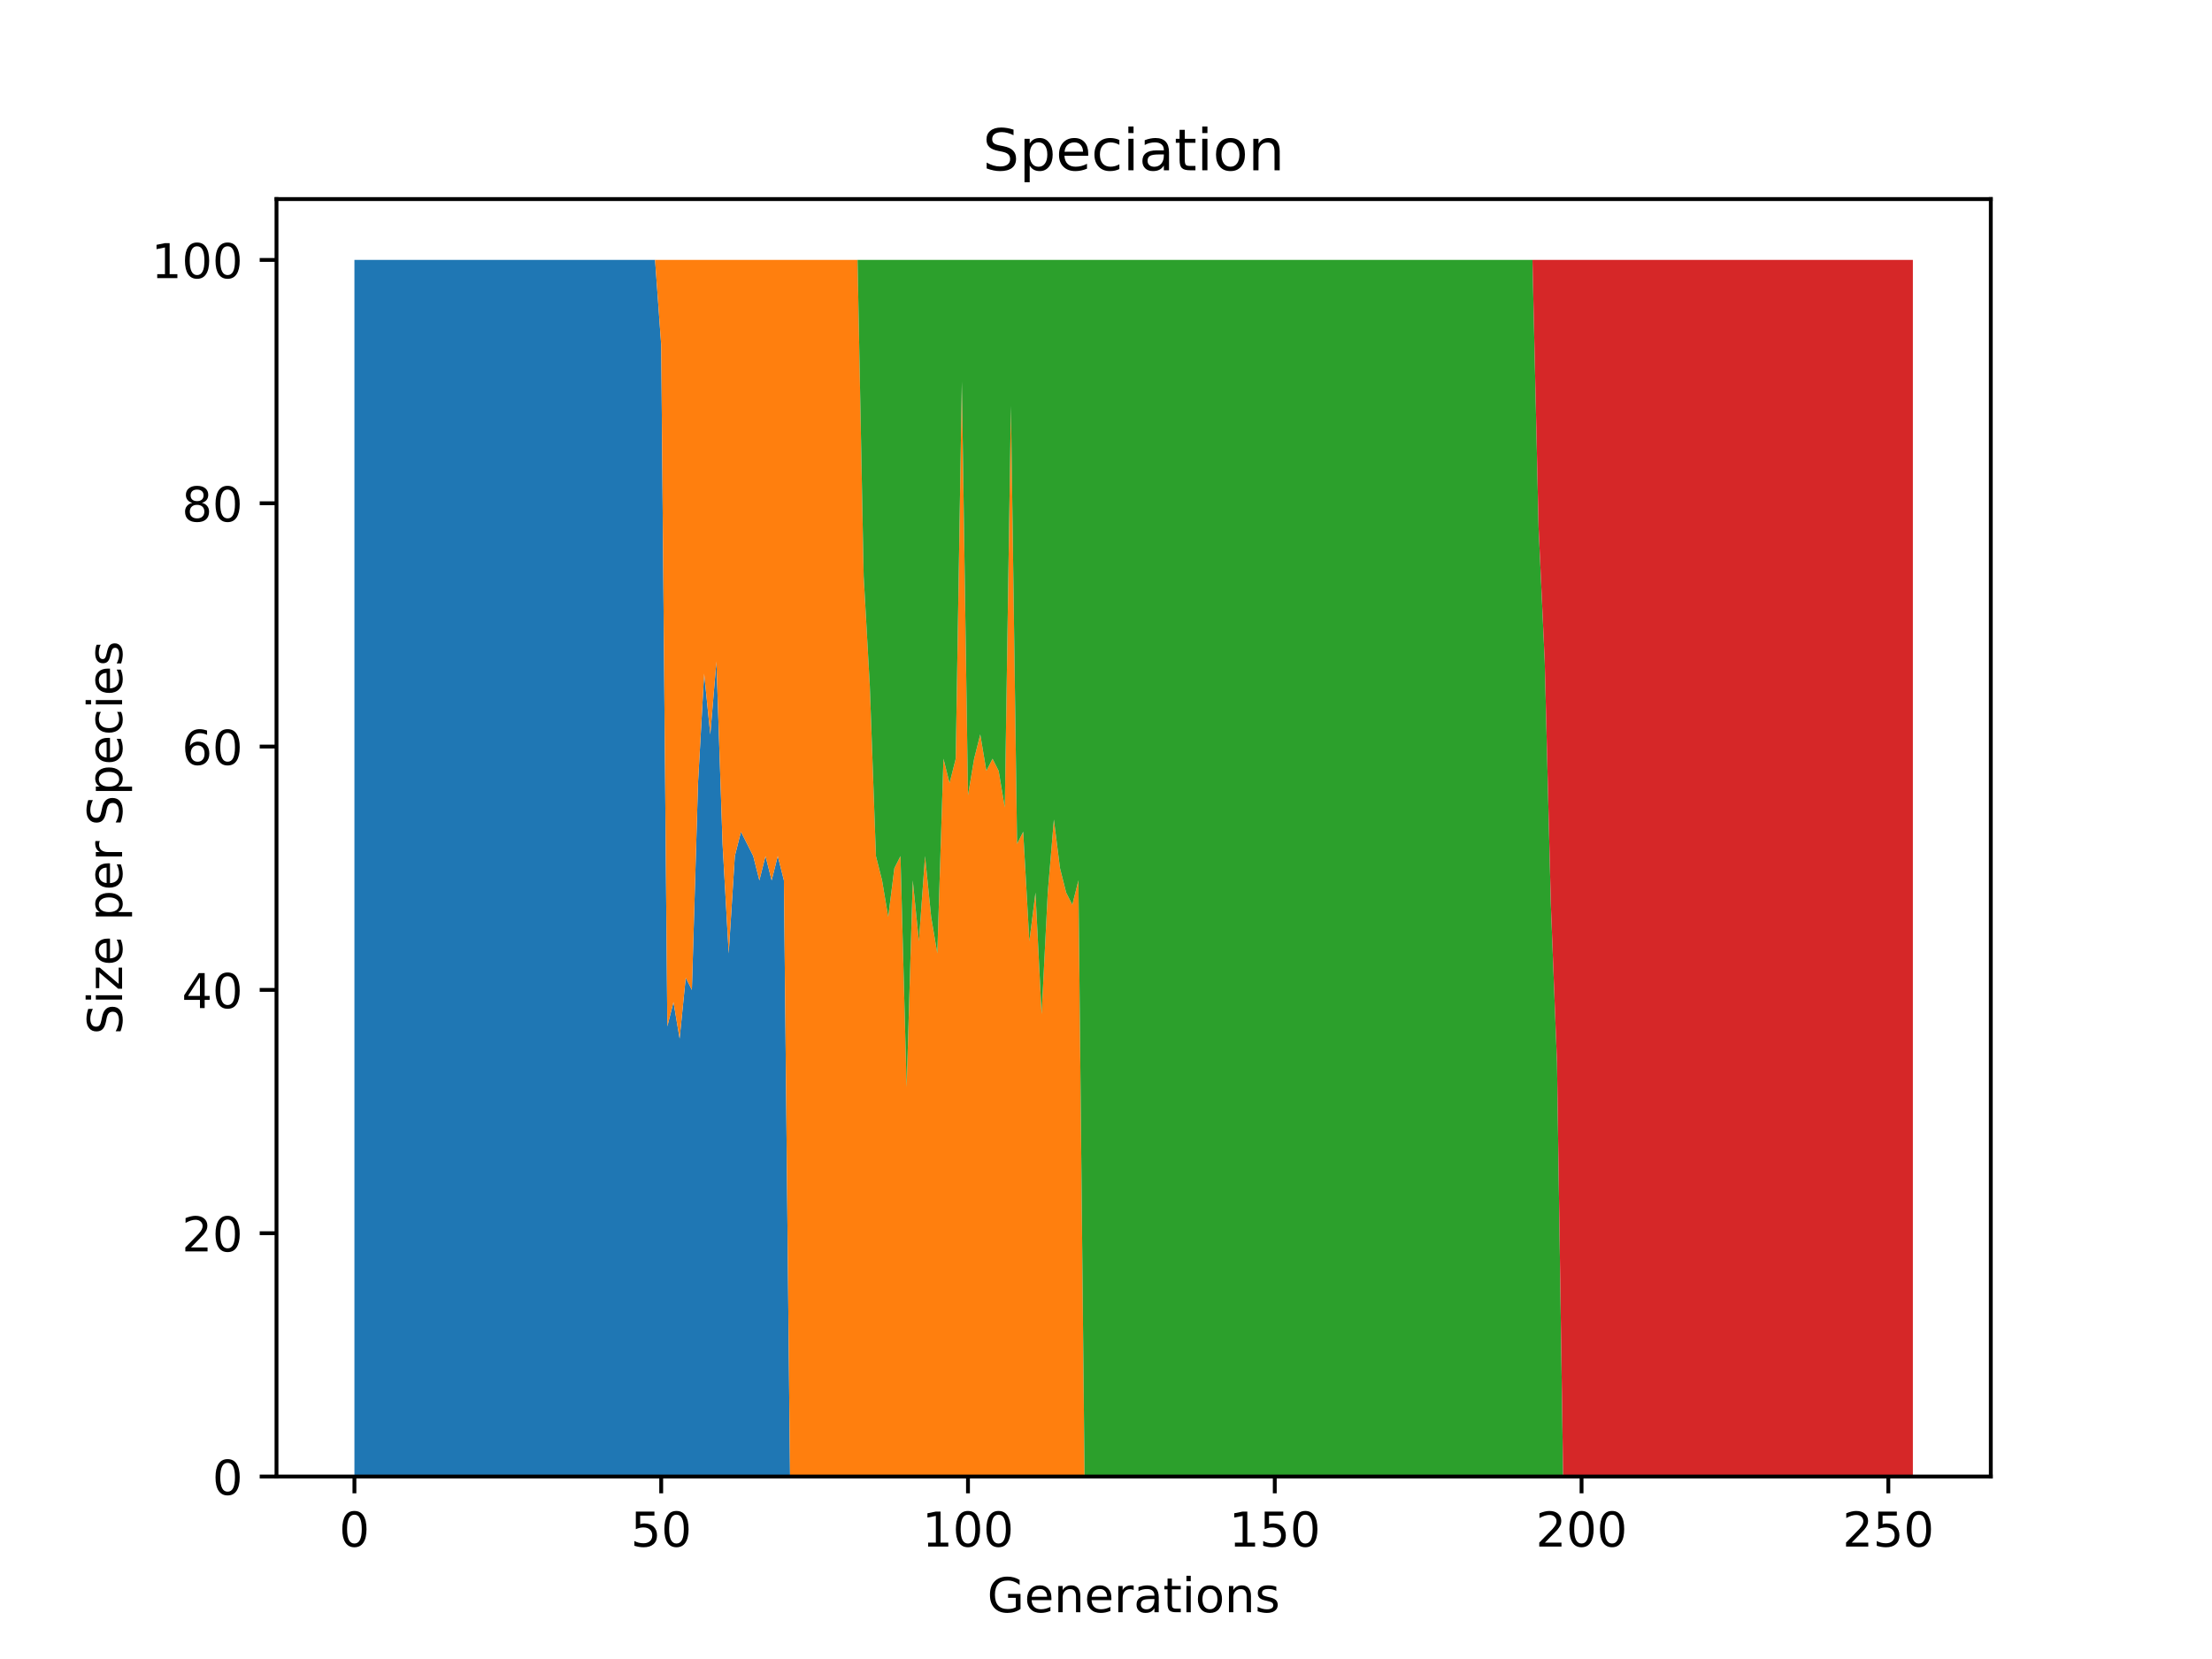 <?xml version="1.0" encoding="utf-8" standalone="no"?>
<!DOCTYPE svg PUBLIC "-//W3C//DTD SVG 1.1//EN"
  "http://www.w3.org/Graphics/SVG/1.1/DTD/svg11.dtd">
<!-- Created with matplotlib (https://matplotlib.org/) -->
<svg height="345.6pt" version="1.1" viewBox="0 0 460.8 345.6" width="460.8pt" xmlns="http://www.w3.org/2000/svg" xmlns:xlink="http://www.w3.org/1999/xlink">
 <defs>
  <style type="text/css">*{stroke-linecap:butt;stroke-linejoin:round;}</style>
 </defs>
 <g id="figure_1">
  <g id="patch_1">
   <path d="M 0 345.6 
L 460.8 345.6 
L 460.8 0 
L 0 0 
z
" style="fill:#ffffff;"/>
  </g>
  <g id="axes_1">
   <g id="patch_2">
    <path d="M 57.6 307.584 
L 414.72 307.584 
L 414.72 41.472 
L 57.6 41.472 
z
" style="fill:#ffffff;"/>
   </g>
   <g id="PolyCollection_1">
    <path clip-path="url(#p993a6142c3)" d="M 73.833 54.144 
L 73.833 307.584 
L 75.111 307.584 
L 76.389 307.584 
L 77.667 307.584 
L 78.945 307.584 
L 80.224 307.584 
L 81.502 307.584 
L 82.78 307.584 
L 84.058 307.584 
L 85.336 307.584 
L 86.614 307.584 
L 87.893 307.584 
L 89.171 307.584 
L 90.449 307.584 
L 91.727 307.584 
L 93.005 307.584 
L 94.283 307.584 
L 95.562 307.584 
L 96.84 307.584 
L 98.118 307.584 
L 99.396 307.584 
L 100.674 307.584 
L 101.952 307.584 
L 103.231 307.584 
L 104.509 307.584 
L 105.787 307.584 
L 107.065 307.584 
L 108.343 307.584 
L 109.621 307.584 
L 110.9 307.584 
L 112.178 307.584 
L 113.456 307.584 
L 114.734 307.584 
L 116.012 307.584 
L 117.29 307.584 
L 118.569 307.584 
L 119.847 307.584 
L 121.125 307.584 
L 122.403 307.584 
L 123.681 307.584 
L 124.959 307.584 
L 126.238 307.584 
L 127.516 307.584 
L 128.794 307.584 
L 130.072 307.584 
L 131.35 307.584 
L 132.628 307.584 
L 133.907 307.584 
L 135.185 307.584 
L 136.463 307.584 
L 137.741 307.584 
L 139.019 307.584 
L 140.297 307.584 
L 141.576 307.584 
L 142.854 307.584 
L 144.132 307.584 
L 145.41 307.584 
L 146.688 307.584 
L 147.966 307.584 
L 149.245 307.584 
L 150.523 307.584 
L 151.801 307.584 
L 153.079 307.584 
L 154.357 307.584 
L 155.635 307.584 
L 156.914 307.584 
L 158.192 307.584 
L 159.47 307.584 
L 160.748 307.584 
L 162.026 307.584 
L 163.304 307.584 
L 164.583 307.584 
L 165.861 307.584 
L 167.139 307.584 
L 168.417 307.584 
L 169.695 307.584 
L 170.973 307.584 
L 172.252 307.584 
L 173.53 307.584 
L 174.808 307.584 
L 176.086 307.584 
L 177.364 307.584 
L 178.642 307.584 
L 179.921 307.584 
L 181.199 307.584 
L 182.477 307.584 
L 183.755 307.584 
L 185.033 307.584 
L 186.311 307.584 
L 187.59 307.584 
L 188.868 307.584 
L 190.146 307.584 
L 191.424 307.584 
L 192.702 307.584 
L 193.98 307.584 
L 195.259 307.584 
L 196.537 307.584 
L 197.815 307.584 
L 199.093 307.584 
L 200.371 307.584 
L 201.649 307.584 
L 202.928 307.584 
L 204.206 307.584 
L 205.484 307.584 
L 206.762 307.584 
L 208.04 307.584 
L 209.318 307.584 
L 210.597 307.584 
L 211.875 307.584 
L 213.153 307.584 
L 214.431 307.584 
L 215.709 307.584 
L 216.987 307.584 
L 218.266 307.584 
L 219.544 307.584 
L 220.822 307.584 
L 222.1 307.584 
L 223.378 307.584 
L 224.656 307.584 
L 225.935 307.584 
L 227.213 307.584 
L 228.491 307.584 
L 229.769 307.584 
L 231.047 307.584 
L 232.325 307.584 
L 233.604 307.584 
L 234.882 307.584 
L 236.16 307.584 
L 237.438 307.584 
L 238.716 307.584 
L 239.995 307.584 
L 241.273 307.584 
L 242.551 307.584 
L 243.829 307.584 
L 245.107 307.584 
L 246.385 307.584 
L 247.664 307.584 
L 248.942 307.584 
L 250.22 307.584 
L 251.498 307.584 
L 252.776 307.584 
L 254.054 307.584 
L 255.333 307.584 
L 256.611 307.584 
L 257.889 307.584 
L 259.167 307.584 
L 260.445 307.584 
L 261.723 307.584 
L 263.002 307.584 
L 264.28 307.584 
L 265.558 307.584 
L 266.836 307.584 
L 268.114 307.584 
L 269.392 307.584 
L 270.671 307.584 
L 271.949 307.584 
L 273.227 307.584 
L 274.505 307.584 
L 275.783 307.584 
L 277.061 307.584 
L 278.34 307.584 
L 279.618 307.584 
L 280.896 307.584 
L 282.174 307.584 
L 283.452 307.584 
L 284.73 307.584 
L 286.009 307.584 
L 287.287 307.584 
L 288.565 307.584 
L 289.843 307.584 
L 291.121 307.584 
L 292.399 307.584 
L 293.678 307.584 
L 294.956 307.584 
L 296.234 307.584 
L 297.512 307.584 
L 298.79 307.584 
L 300.068 307.584 
L 301.347 307.584 
L 302.625 307.584 
L 303.903 307.584 
L 305.181 307.584 
L 306.459 307.584 
L 307.737 307.584 
L 309.016 307.584 
L 310.294 307.584 
L 311.572 307.584 
L 312.85 307.584 
L 314.128 307.584 
L 315.406 307.584 
L 316.685 307.584 
L 317.963 307.584 
L 319.241 307.584 
L 320.519 307.584 
L 321.797 307.584 
L 323.075 307.584 
L 324.354 307.584 
L 325.632 307.584 
L 326.91 307.584 
L 328.188 307.584 
L 329.466 307.584 
L 330.744 307.584 
L 332.023 307.584 
L 333.301 307.584 
L 334.579 307.584 
L 335.857 307.584 
L 337.135 307.584 
L 338.413 307.584 
L 339.692 307.584 
L 340.97 307.584 
L 342.248 307.584 
L 343.526 307.584 
L 344.804 307.584 
L 346.082 307.584 
L 347.361 307.584 
L 348.639 307.584 
L 349.917 307.584 
L 351.195 307.584 
L 352.473 307.584 
L 353.751 307.584 
L 355.03 307.584 
L 356.308 307.584 
L 357.586 307.584 
L 358.864 307.584 
L 360.142 307.584 
L 361.42 307.584 
L 362.699 307.584 
L 363.977 307.584 
L 365.255 307.584 
L 366.533 307.584 
L 367.811 307.584 
L 369.089 307.584 
L 370.368 307.584 
L 371.646 307.584 
L 372.924 307.584 
L 374.202 307.584 
L 375.48 307.584 
L 376.758 307.584 
L 378.037 307.584 
L 379.315 307.584 
L 380.593 307.584 
L 381.871 307.584 
L 383.149 307.584 
L 384.427 307.584 
L 385.706 307.584 
L 386.984 307.584 
L 388.262 307.584 
L 389.54 307.584 
L 390.818 307.584 
L 392.096 307.584 
L 393.375 307.584 
L 394.653 307.584 
L 395.931 307.584 
L 397.209 307.584 
L 398.487 307.584 
L 398.487 307.584 
L 398.487 307.584 
L 397.209 307.584 
L 395.931 307.584 
L 394.653 307.584 
L 393.375 307.584 
L 392.096 307.584 
L 390.818 307.584 
L 389.54 307.584 
L 388.262 307.584 
L 386.984 307.584 
L 385.706 307.584 
L 384.427 307.584 
L 383.149 307.584 
L 381.871 307.584 
L 380.593 307.584 
L 379.315 307.584 
L 378.037 307.584 
L 376.758 307.584 
L 375.48 307.584 
L 374.202 307.584 
L 372.924 307.584 
L 371.646 307.584 
L 370.368 307.584 
L 369.089 307.584 
L 367.811 307.584 
L 366.533 307.584 
L 365.255 307.584 
L 363.977 307.584 
L 362.699 307.584 
L 361.42 307.584 
L 360.142 307.584 
L 358.864 307.584 
L 357.586 307.584 
L 356.308 307.584 
L 355.03 307.584 
L 353.751 307.584 
L 352.473 307.584 
L 351.195 307.584 
L 349.917 307.584 
L 348.639 307.584 
L 347.361 307.584 
L 346.082 307.584 
L 344.804 307.584 
L 343.526 307.584 
L 342.248 307.584 
L 340.97 307.584 
L 339.692 307.584 
L 338.413 307.584 
L 337.135 307.584 
L 335.857 307.584 
L 334.579 307.584 
L 333.301 307.584 
L 332.023 307.584 
L 330.744 307.584 
L 329.466 307.584 
L 328.188 307.584 
L 326.91 307.584 
L 325.632 307.584 
L 324.354 307.584 
L 323.075 307.584 
L 321.797 307.584 
L 320.519 307.584 
L 319.241 307.584 
L 317.963 307.584 
L 316.685 307.584 
L 315.406 307.584 
L 314.128 307.584 
L 312.85 307.584 
L 311.572 307.584 
L 310.294 307.584 
L 309.016 307.584 
L 307.737 307.584 
L 306.459 307.584 
L 305.181 307.584 
L 303.903 307.584 
L 302.625 307.584 
L 301.347 307.584 
L 300.068 307.584 
L 298.79 307.584 
L 297.512 307.584 
L 296.234 307.584 
L 294.956 307.584 
L 293.678 307.584 
L 292.399 307.584 
L 291.121 307.584 
L 289.843 307.584 
L 288.565 307.584 
L 287.287 307.584 
L 286.009 307.584 
L 284.73 307.584 
L 283.452 307.584 
L 282.174 307.584 
L 280.896 307.584 
L 279.618 307.584 
L 278.34 307.584 
L 277.061 307.584 
L 275.783 307.584 
L 274.505 307.584 
L 273.227 307.584 
L 271.949 307.584 
L 270.671 307.584 
L 269.392 307.584 
L 268.114 307.584 
L 266.836 307.584 
L 265.558 307.584 
L 264.28 307.584 
L 263.002 307.584 
L 261.723 307.584 
L 260.445 307.584 
L 259.167 307.584 
L 257.889 307.584 
L 256.611 307.584 
L 255.333 307.584 
L 254.054 307.584 
L 252.776 307.584 
L 251.498 307.584 
L 250.22 307.584 
L 248.942 307.584 
L 247.664 307.584 
L 246.385 307.584 
L 245.107 307.584 
L 243.829 307.584 
L 242.551 307.584 
L 241.273 307.584 
L 239.995 307.584 
L 238.716 307.584 
L 237.438 307.584 
L 236.16 307.584 
L 234.882 307.584 
L 233.604 307.584 
L 232.325 307.584 
L 231.047 307.584 
L 229.769 307.584 
L 228.491 307.584 
L 227.213 307.584 
L 225.935 307.584 
L 224.656 307.584 
L 223.378 307.584 
L 222.1 307.584 
L 220.822 307.584 
L 219.544 307.584 
L 218.266 307.584 
L 216.987 307.584 
L 215.709 307.584 
L 214.431 307.584 
L 213.153 307.584 
L 211.875 307.584 
L 210.597 307.584 
L 209.318 307.584 
L 208.04 307.584 
L 206.762 307.584 
L 205.484 307.584 
L 204.206 307.584 
L 202.928 307.584 
L 201.649 307.584 
L 200.371 307.584 
L 199.093 307.584 
L 197.815 307.584 
L 196.537 307.584 
L 195.259 307.584 
L 193.98 307.584 
L 192.702 307.584 
L 191.424 307.584 
L 190.146 307.584 
L 188.868 307.584 
L 187.59 307.584 
L 186.311 307.584 
L 185.033 307.584 
L 183.755 307.584 
L 182.477 307.584 
L 181.199 307.584 
L 179.921 307.584 
L 178.642 307.584 
L 177.364 307.584 
L 176.086 307.584 
L 174.808 307.584 
L 173.53 307.584 
L 172.252 307.584 
L 170.973 307.584 
L 169.695 307.584 
L 168.417 307.584 
L 167.139 307.584 
L 165.861 307.584 
L 164.583 307.584 
L 163.304 183.398 
L 162.026 178.33 
L 160.748 183.398 
L 159.47 178.33 
L 158.192 183.398 
L 156.914 178.33 
L 155.635 175.795 
L 154.357 173.261 
L 153.079 178.33 
L 151.801 198.605 
L 150.523 175.795 
L 149.245 137.779 
L 147.966 152.986 
L 146.688 140.314 
L 145.41 163.123 
L 144.132 206.208 
L 142.854 203.674 
L 141.576 216.346 
L 140.297 208.742 
L 139.019 213.811 
L 137.741 71.885 
L 136.463 54.144 
L 135.185 54.144 
L 133.907 54.144 
L 132.628 54.144 
L 131.35 54.144 
L 130.072 54.144 
L 128.794 54.144 
L 127.516 54.144 
L 126.238 54.144 
L 124.959 54.144 
L 123.681 54.144 
L 122.403 54.144 
L 121.125 54.144 
L 119.847 54.144 
L 118.569 54.144 
L 117.29 54.144 
L 116.012 54.144 
L 114.734 54.144 
L 113.456 54.144 
L 112.178 54.144 
L 110.9 54.144 
L 109.621 54.144 
L 108.343 54.144 
L 107.065 54.144 
L 105.787 54.144 
L 104.509 54.144 
L 103.231 54.144 
L 101.952 54.144 
L 100.674 54.144 
L 99.396 54.144 
L 98.118 54.144 
L 96.84 54.144 
L 95.562 54.144 
L 94.283 54.144 
L 93.005 54.144 
L 91.727 54.144 
L 90.449 54.144 
L 89.171 54.144 
L 87.893 54.144 
L 86.614 54.144 
L 85.336 54.144 
L 84.058 54.144 
L 82.78 54.144 
L 81.502 54.144 
L 80.224 54.144 
L 78.945 54.144 
L 77.667 54.144 
L 76.389 54.144 
L 75.111 54.144 
L 73.833 54.144 
z
" style="fill:#1f77b4;"/>
   </g>
   <g id="PolyCollection_2">
    <path clip-path="url(#p993a6142c3)" d="M 73.833 54.144 
L 73.833 54.144 
L 75.111 54.144 
L 76.389 54.144 
L 77.667 54.144 
L 78.945 54.144 
L 80.224 54.144 
L 81.502 54.144 
L 82.78 54.144 
L 84.058 54.144 
L 85.336 54.144 
L 86.614 54.144 
L 87.893 54.144 
L 89.171 54.144 
L 90.449 54.144 
L 91.727 54.144 
L 93.005 54.144 
L 94.283 54.144 
L 95.562 54.144 
L 96.84 54.144 
L 98.118 54.144 
L 99.396 54.144 
L 100.674 54.144 
L 101.952 54.144 
L 103.231 54.144 
L 104.509 54.144 
L 105.787 54.144 
L 107.065 54.144 
L 108.343 54.144 
L 109.621 54.144 
L 110.9 54.144 
L 112.178 54.144 
L 113.456 54.144 
L 114.734 54.144 
L 116.012 54.144 
L 117.29 54.144 
L 118.569 54.144 
L 119.847 54.144 
L 121.125 54.144 
L 122.403 54.144 
L 123.681 54.144 
L 124.959 54.144 
L 126.238 54.144 
L 127.516 54.144 
L 128.794 54.144 
L 130.072 54.144 
L 131.35 54.144 
L 132.628 54.144 
L 133.907 54.144 
L 135.185 54.144 
L 136.463 54.144 
L 137.741 71.885 
L 139.019 213.811 
L 140.297 208.742 
L 141.576 216.346 
L 142.854 203.674 
L 144.132 206.208 
L 145.41 163.123 
L 146.688 140.314 
L 147.966 152.986 
L 149.245 137.779 
L 150.523 175.795 
L 151.801 198.605 
L 153.079 178.33 
L 154.357 173.261 
L 155.635 175.795 
L 156.914 178.33 
L 158.192 183.398 
L 159.47 178.33 
L 160.748 183.398 
L 162.026 178.33 
L 163.304 183.398 
L 164.583 307.584 
L 165.861 307.584 
L 167.139 307.584 
L 168.417 307.584 
L 169.695 307.584 
L 170.973 307.584 
L 172.252 307.584 
L 173.53 307.584 
L 174.808 307.584 
L 176.086 307.584 
L 177.364 307.584 
L 178.642 307.584 
L 179.921 307.584 
L 181.199 307.584 
L 182.477 307.584 
L 183.755 307.584 
L 185.033 307.584 
L 186.311 307.584 
L 187.59 307.584 
L 188.868 307.584 
L 190.146 307.584 
L 191.424 307.584 
L 192.702 307.584 
L 193.98 307.584 
L 195.259 307.584 
L 196.537 307.584 
L 197.815 307.584 
L 199.093 307.584 
L 200.371 307.584 
L 201.649 307.584 
L 202.928 307.584 
L 204.206 307.584 
L 205.484 307.584 
L 206.762 307.584 
L 208.04 307.584 
L 209.318 307.584 
L 210.597 307.584 
L 211.875 307.584 
L 213.153 307.584 
L 214.431 307.584 
L 215.709 307.584 
L 216.987 307.584 
L 218.266 307.584 
L 219.544 307.584 
L 220.822 307.584 
L 222.1 307.584 
L 223.378 307.584 
L 224.656 307.584 
L 225.935 307.584 
L 227.213 307.584 
L 228.491 307.584 
L 229.769 307.584 
L 231.047 307.584 
L 232.325 307.584 
L 233.604 307.584 
L 234.882 307.584 
L 236.16 307.584 
L 237.438 307.584 
L 238.716 307.584 
L 239.995 307.584 
L 241.273 307.584 
L 242.551 307.584 
L 243.829 307.584 
L 245.107 307.584 
L 246.385 307.584 
L 247.664 307.584 
L 248.942 307.584 
L 250.22 307.584 
L 251.498 307.584 
L 252.776 307.584 
L 254.054 307.584 
L 255.333 307.584 
L 256.611 307.584 
L 257.889 307.584 
L 259.167 307.584 
L 260.445 307.584 
L 261.723 307.584 
L 263.002 307.584 
L 264.28 307.584 
L 265.558 307.584 
L 266.836 307.584 
L 268.114 307.584 
L 269.392 307.584 
L 270.671 307.584 
L 271.949 307.584 
L 273.227 307.584 
L 274.505 307.584 
L 275.783 307.584 
L 277.061 307.584 
L 278.34 307.584 
L 279.618 307.584 
L 280.896 307.584 
L 282.174 307.584 
L 283.452 307.584 
L 284.73 307.584 
L 286.009 307.584 
L 287.287 307.584 
L 288.565 307.584 
L 289.843 307.584 
L 291.121 307.584 
L 292.399 307.584 
L 293.678 307.584 
L 294.956 307.584 
L 296.234 307.584 
L 297.512 307.584 
L 298.79 307.584 
L 300.068 307.584 
L 301.347 307.584 
L 302.625 307.584 
L 303.903 307.584 
L 305.181 307.584 
L 306.459 307.584 
L 307.737 307.584 
L 309.016 307.584 
L 310.294 307.584 
L 311.572 307.584 
L 312.85 307.584 
L 314.128 307.584 
L 315.406 307.584 
L 316.685 307.584 
L 317.963 307.584 
L 319.241 307.584 
L 320.519 307.584 
L 321.797 307.584 
L 323.075 307.584 
L 324.354 307.584 
L 325.632 307.584 
L 326.91 307.584 
L 328.188 307.584 
L 329.466 307.584 
L 330.744 307.584 
L 332.023 307.584 
L 333.301 307.584 
L 334.579 307.584 
L 335.857 307.584 
L 337.135 307.584 
L 338.413 307.584 
L 339.692 307.584 
L 340.97 307.584 
L 342.248 307.584 
L 343.526 307.584 
L 344.804 307.584 
L 346.082 307.584 
L 347.361 307.584 
L 348.639 307.584 
L 349.917 307.584 
L 351.195 307.584 
L 352.473 307.584 
L 353.751 307.584 
L 355.03 307.584 
L 356.308 307.584 
L 357.586 307.584 
L 358.864 307.584 
L 360.142 307.584 
L 361.42 307.584 
L 362.699 307.584 
L 363.977 307.584 
L 365.255 307.584 
L 366.533 307.584 
L 367.811 307.584 
L 369.089 307.584 
L 370.368 307.584 
L 371.646 307.584 
L 372.924 307.584 
L 374.202 307.584 
L 375.48 307.584 
L 376.758 307.584 
L 378.037 307.584 
L 379.315 307.584 
L 380.593 307.584 
L 381.871 307.584 
L 383.149 307.584 
L 384.427 307.584 
L 385.706 307.584 
L 386.984 307.584 
L 388.262 307.584 
L 389.54 307.584 
L 390.818 307.584 
L 392.096 307.584 
L 393.375 307.584 
L 394.653 307.584 
L 395.931 307.584 
L 397.209 307.584 
L 398.487 307.584 
L 398.487 307.584 
L 398.487 307.584 
L 397.209 307.584 
L 395.931 307.584 
L 394.653 307.584 
L 393.375 307.584 
L 392.096 307.584 
L 390.818 307.584 
L 389.54 307.584 
L 388.262 307.584 
L 386.984 307.584 
L 385.706 307.584 
L 384.427 307.584 
L 383.149 307.584 
L 381.871 307.584 
L 380.593 307.584 
L 379.315 307.584 
L 378.037 307.584 
L 376.758 307.584 
L 375.48 307.584 
L 374.202 307.584 
L 372.924 307.584 
L 371.646 307.584 
L 370.368 307.584 
L 369.089 307.584 
L 367.811 307.584 
L 366.533 307.584 
L 365.255 307.584 
L 363.977 307.584 
L 362.699 307.584 
L 361.42 307.584 
L 360.142 307.584 
L 358.864 307.584 
L 357.586 307.584 
L 356.308 307.584 
L 355.03 307.584 
L 353.751 307.584 
L 352.473 307.584 
L 351.195 307.584 
L 349.917 307.584 
L 348.639 307.584 
L 347.361 307.584 
L 346.082 307.584 
L 344.804 307.584 
L 343.526 307.584 
L 342.248 307.584 
L 340.97 307.584 
L 339.692 307.584 
L 338.413 307.584 
L 337.135 307.584 
L 335.857 307.584 
L 334.579 307.584 
L 333.301 307.584 
L 332.023 307.584 
L 330.744 307.584 
L 329.466 307.584 
L 328.188 307.584 
L 326.91 307.584 
L 325.632 307.584 
L 324.354 307.584 
L 323.075 307.584 
L 321.797 307.584 
L 320.519 307.584 
L 319.241 307.584 
L 317.963 307.584 
L 316.685 307.584 
L 315.406 307.584 
L 314.128 307.584 
L 312.85 307.584 
L 311.572 307.584 
L 310.294 307.584 
L 309.016 307.584 
L 307.737 307.584 
L 306.459 307.584 
L 305.181 307.584 
L 303.903 307.584 
L 302.625 307.584 
L 301.347 307.584 
L 300.068 307.584 
L 298.79 307.584 
L 297.512 307.584 
L 296.234 307.584 
L 294.956 307.584 
L 293.678 307.584 
L 292.399 307.584 
L 291.121 307.584 
L 289.843 307.584 
L 288.565 307.584 
L 287.287 307.584 
L 286.009 307.584 
L 284.73 307.584 
L 283.452 307.584 
L 282.174 307.584 
L 280.896 307.584 
L 279.618 307.584 
L 278.34 307.584 
L 277.061 307.584 
L 275.783 307.584 
L 274.505 307.584 
L 273.227 307.584 
L 271.949 307.584 
L 270.671 307.584 
L 269.392 307.584 
L 268.114 307.584 
L 266.836 307.584 
L 265.558 307.584 
L 264.28 307.584 
L 263.002 307.584 
L 261.723 307.584 
L 260.445 307.584 
L 259.167 307.584 
L 257.889 307.584 
L 256.611 307.584 
L 255.333 307.584 
L 254.054 307.584 
L 252.776 307.584 
L 251.498 307.584 
L 250.22 307.584 
L 248.942 307.584 
L 247.664 307.584 
L 246.385 307.584 
L 245.107 307.584 
L 243.829 307.584 
L 242.551 307.584 
L 241.273 307.584 
L 239.995 307.584 
L 238.716 307.584 
L 237.438 307.584 
L 236.16 307.584 
L 234.882 307.584 
L 233.604 307.584 
L 232.325 307.584 
L 231.047 307.584 
L 229.769 307.584 
L 228.491 307.584 
L 227.213 307.584 
L 225.935 307.584 
L 224.656 183.398 
L 223.378 188.467 
L 222.1 185.933 
L 220.822 180.864 
L 219.544 170.726 
L 218.266 185.933 
L 216.987 211.277 
L 215.709 185.933 
L 214.431 196.07 
L 213.153 173.261 
L 211.875 175.795 
L 210.597 84.557 
L 209.318 168.192 
L 208.04 160.589 
L 206.762 158.054 
L 205.484 160.589 
L 204.206 152.986 
L 202.928 158.054 
L 201.649 165.658 
L 200.371 79.488 
L 199.093 158.054 
L 197.815 163.123 
L 196.537 158.054 
L 195.259 198.605 
L 193.98 191.002 
L 192.702 178.33 
L 191.424 196.07 
L 190.146 183.398 
L 188.868 226.483 
L 187.59 178.33 
L 186.311 180.864 
L 185.033 191.002 
L 183.755 183.398 
L 182.477 178.33 
L 181.199 142.848 
L 179.921 120.038 
L 178.642 54.144 
L 177.364 54.144 
L 176.086 54.144 
L 174.808 54.144 
L 173.53 54.144 
L 172.252 54.144 
L 170.973 54.144 
L 169.695 54.144 
L 168.417 54.144 
L 167.139 54.144 
L 165.861 54.144 
L 164.583 54.144 
L 163.304 54.144 
L 162.026 54.144 
L 160.748 54.144 
L 159.47 54.144 
L 158.192 54.144 
L 156.914 54.144 
L 155.635 54.144 
L 154.357 54.144 
L 153.079 54.144 
L 151.801 54.144 
L 150.523 54.144 
L 149.245 54.144 
L 147.966 54.144 
L 146.688 54.144 
L 145.41 54.144 
L 144.132 54.144 
L 142.854 54.144 
L 141.576 54.144 
L 140.297 54.144 
L 139.019 54.144 
L 137.741 54.144 
L 136.463 54.144 
L 135.185 54.144 
L 133.907 54.144 
L 132.628 54.144 
L 131.35 54.144 
L 130.072 54.144 
L 128.794 54.144 
L 127.516 54.144 
L 126.238 54.144 
L 124.959 54.144 
L 123.681 54.144 
L 122.403 54.144 
L 121.125 54.144 
L 119.847 54.144 
L 118.569 54.144 
L 117.29 54.144 
L 116.012 54.144 
L 114.734 54.144 
L 113.456 54.144 
L 112.178 54.144 
L 110.9 54.144 
L 109.621 54.144 
L 108.343 54.144 
L 107.065 54.144 
L 105.787 54.144 
L 104.509 54.144 
L 103.231 54.144 
L 101.952 54.144 
L 100.674 54.144 
L 99.396 54.144 
L 98.118 54.144 
L 96.84 54.144 
L 95.562 54.144 
L 94.283 54.144 
L 93.005 54.144 
L 91.727 54.144 
L 90.449 54.144 
L 89.171 54.144 
L 87.893 54.144 
L 86.614 54.144 
L 85.336 54.144 
L 84.058 54.144 
L 82.78 54.144 
L 81.502 54.144 
L 80.224 54.144 
L 78.945 54.144 
L 77.667 54.144 
L 76.389 54.144 
L 75.111 54.144 
L 73.833 54.144 
z
" style="fill:#ff7f0e;"/>
   </g>
   <g id="PolyCollection_3">
    <path clip-path="url(#p993a6142c3)" d="M 73.833 54.144 
L 73.833 54.144 
L 75.111 54.144 
L 76.389 54.144 
L 77.667 54.144 
L 78.945 54.144 
L 80.224 54.144 
L 81.502 54.144 
L 82.78 54.144 
L 84.058 54.144 
L 85.336 54.144 
L 86.614 54.144 
L 87.893 54.144 
L 89.171 54.144 
L 90.449 54.144 
L 91.727 54.144 
L 93.005 54.144 
L 94.283 54.144 
L 95.562 54.144 
L 96.84 54.144 
L 98.118 54.144 
L 99.396 54.144 
L 100.674 54.144 
L 101.952 54.144 
L 103.231 54.144 
L 104.509 54.144 
L 105.787 54.144 
L 107.065 54.144 
L 108.343 54.144 
L 109.621 54.144 
L 110.9 54.144 
L 112.178 54.144 
L 113.456 54.144 
L 114.734 54.144 
L 116.012 54.144 
L 117.29 54.144 
L 118.569 54.144 
L 119.847 54.144 
L 121.125 54.144 
L 122.403 54.144 
L 123.681 54.144 
L 124.959 54.144 
L 126.238 54.144 
L 127.516 54.144 
L 128.794 54.144 
L 130.072 54.144 
L 131.35 54.144 
L 132.628 54.144 
L 133.907 54.144 
L 135.185 54.144 
L 136.463 54.144 
L 137.741 54.144 
L 139.019 54.144 
L 140.297 54.144 
L 141.576 54.144 
L 142.854 54.144 
L 144.132 54.144 
L 145.41 54.144 
L 146.688 54.144 
L 147.966 54.144 
L 149.245 54.144 
L 150.523 54.144 
L 151.801 54.144 
L 153.079 54.144 
L 154.357 54.144 
L 155.635 54.144 
L 156.914 54.144 
L 158.192 54.144 
L 159.47 54.144 
L 160.748 54.144 
L 162.026 54.144 
L 163.304 54.144 
L 164.583 54.144 
L 165.861 54.144 
L 167.139 54.144 
L 168.417 54.144 
L 169.695 54.144 
L 170.973 54.144 
L 172.252 54.144 
L 173.53 54.144 
L 174.808 54.144 
L 176.086 54.144 
L 177.364 54.144 
L 178.642 54.144 
L 179.921 120.038 
L 181.199 142.848 
L 182.477 178.33 
L 183.755 183.398 
L 185.033 191.002 
L 186.311 180.864 
L 187.59 178.33 
L 188.868 226.483 
L 190.146 183.398 
L 191.424 196.07 
L 192.702 178.33 
L 193.98 191.002 
L 195.259 198.605 
L 196.537 158.054 
L 197.815 163.123 
L 199.093 158.054 
L 200.371 79.488 
L 201.649 165.658 
L 202.928 158.054 
L 204.206 152.986 
L 205.484 160.589 
L 206.762 158.054 
L 208.04 160.589 
L 209.318 168.192 
L 210.597 84.557 
L 211.875 175.795 
L 213.153 173.261 
L 214.431 196.07 
L 215.709 185.933 
L 216.987 211.277 
L 218.266 185.933 
L 219.544 170.726 
L 220.822 180.864 
L 222.1 185.933 
L 223.378 188.467 
L 224.656 183.398 
L 225.935 307.584 
L 227.213 307.584 
L 228.491 307.584 
L 229.769 307.584 
L 231.047 307.584 
L 232.325 307.584 
L 233.604 307.584 
L 234.882 307.584 
L 236.16 307.584 
L 237.438 307.584 
L 238.716 307.584 
L 239.995 307.584 
L 241.273 307.584 
L 242.551 307.584 
L 243.829 307.584 
L 245.107 307.584 
L 246.385 307.584 
L 247.664 307.584 
L 248.942 307.584 
L 250.22 307.584 
L 251.498 307.584 
L 252.776 307.584 
L 254.054 307.584 
L 255.333 307.584 
L 256.611 307.584 
L 257.889 307.584 
L 259.167 307.584 
L 260.445 307.584 
L 261.723 307.584 
L 263.002 307.584 
L 264.28 307.584 
L 265.558 307.584 
L 266.836 307.584 
L 268.114 307.584 
L 269.392 307.584 
L 270.671 307.584 
L 271.949 307.584 
L 273.227 307.584 
L 274.505 307.584 
L 275.783 307.584 
L 277.061 307.584 
L 278.34 307.584 
L 279.618 307.584 
L 280.896 307.584 
L 282.174 307.584 
L 283.452 307.584 
L 284.73 307.584 
L 286.009 307.584 
L 287.287 307.584 
L 288.565 307.584 
L 289.843 307.584 
L 291.121 307.584 
L 292.399 307.584 
L 293.678 307.584 
L 294.956 307.584 
L 296.234 307.584 
L 297.512 307.584 
L 298.79 307.584 
L 300.068 307.584 
L 301.347 307.584 
L 302.625 307.584 
L 303.903 307.584 
L 305.181 307.584 
L 306.459 307.584 
L 307.737 307.584 
L 309.016 307.584 
L 310.294 307.584 
L 311.572 307.584 
L 312.85 307.584 
L 314.128 307.584 
L 315.406 307.584 
L 316.685 307.584 
L 317.963 307.584 
L 319.241 307.584 
L 320.519 307.584 
L 321.797 307.584 
L 323.075 307.584 
L 324.354 307.584 
L 325.632 307.584 
L 326.91 307.584 
L 328.188 307.584 
L 329.466 307.584 
L 330.744 307.584 
L 332.023 307.584 
L 333.301 307.584 
L 334.579 307.584 
L 335.857 307.584 
L 337.135 307.584 
L 338.413 307.584 
L 339.692 307.584 
L 340.97 307.584 
L 342.248 307.584 
L 343.526 307.584 
L 344.804 307.584 
L 346.082 307.584 
L 347.361 307.584 
L 348.639 307.584 
L 349.917 307.584 
L 351.195 307.584 
L 352.473 307.584 
L 353.751 307.584 
L 355.03 307.584 
L 356.308 307.584 
L 357.586 307.584 
L 358.864 307.584 
L 360.142 307.584 
L 361.42 307.584 
L 362.699 307.584 
L 363.977 307.584 
L 365.255 307.584 
L 366.533 307.584 
L 367.811 307.584 
L 369.089 307.584 
L 370.368 307.584 
L 371.646 307.584 
L 372.924 307.584 
L 374.202 307.584 
L 375.48 307.584 
L 376.758 307.584 
L 378.037 307.584 
L 379.315 307.584 
L 380.593 307.584 
L 381.871 307.584 
L 383.149 307.584 
L 384.427 307.584 
L 385.706 307.584 
L 386.984 307.584 
L 388.262 307.584 
L 389.54 307.584 
L 390.818 307.584 
L 392.096 307.584 
L 393.375 307.584 
L 394.653 307.584 
L 395.931 307.584 
L 397.209 307.584 
L 398.487 307.584 
L 398.487 307.584 
L 398.487 307.584 
L 397.209 307.584 
L 395.931 307.584 
L 394.653 307.584 
L 393.375 307.584 
L 392.096 307.584 
L 390.818 307.584 
L 389.54 307.584 
L 388.262 307.584 
L 386.984 307.584 
L 385.706 307.584 
L 384.427 307.584 
L 383.149 307.584 
L 381.871 307.584 
L 380.593 307.584 
L 379.315 307.584 
L 378.037 307.584 
L 376.758 307.584 
L 375.48 307.584 
L 374.202 307.584 
L 372.924 307.584 
L 371.646 307.584 
L 370.368 307.584 
L 369.089 307.584 
L 367.811 307.584 
L 366.533 307.584 
L 365.255 307.584 
L 363.977 307.584 
L 362.699 307.584 
L 361.42 307.584 
L 360.142 307.584 
L 358.864 307.584 
L 357.586 307.584 
L 356.308 307.584 
L 355.03 307.584 
L 353.751 307.584 
L 352.473 307.584 
L 351.195 307.584 
L 349.917 307.584 
L 348.639 307.584 
L 347.361 307.584 
L 346.082 307.584 
L 344.804 307.584 
L 343.526 307.584 
L 342.248 307.584 
L 340.97 307.584 
L 339.692 307.584 
L 338.413 307.584 
L 337.135 307.584 
L 335.857 307.584 
L 334.579 307.584 
L 333.301 307.584 
L 332.023 307.584 
L 330.744 307.584 
L 329.466 307.584 
L 328.188 307.584 
L 326.91 307.584 
L 325.632 307.584 
L 324.354 221.414 
L 323.075 188.467 
L 321.797 137.779 
L 320.519 109.901 
L 319.241 54.144 
L 317.963 54.144 
L 316.685 54.144 
L 315.406 54.144 
L 314.128 54.144 
L 312.85 54.144 
L 311.572 54.144 
L 310.294 54.144 
L 309.016 54.144 
L 307.737 54.144 
L 306.459 54.144 
L 305.181 54.144 
L 303.903 54.144 
L 302.625 54.144 
L 301.347 54.144 
L 300.068 54.144 
L 298.79 54.144 
L 297.512 54.144 
L 296.234 54.144 
L 294.956 54.144 
L 293.678 54.144 
L 292.399 54.144 
L 291.121 54.144 
L 289.843 54.144 
L 288.565 54.144 
L 287.287 54.144 
L 286.009 54.144 
L 284.73 54.144 
L 283.452 54.144 
L 282.174 54.144 
L 280.896 54.144 
L 279.618 54.144 
L 278.34 54.144 
L 277.061 54.144 
L 275.783 54.144 
L 274.505 54.144 
L 273.227 54.144 
L 271.949 54.144 
L 270.671 54.144 
L 269.392 54.144 
L 268.114 54.144 
L 266.836 54.144 
L 265.558 54.144 
L 264.28 54.144 
L 263.002 54.144 
L 261.723 54.144 
L 260.445 54.144 
L 259.167 54.144 
L 257.889 54.144 
L 256.611 54.144 
L 255.333 54.144 
L 254.054 54.144 
L 252.776 54.144 
L 251.498 54.144 
L 250.22 54.144 
L 248.942 54.144 
L 247.664 54.144 
L 246.385 54.144 
L 245.107 54.144 
L 243.829 54.144 
L 242.551 54.144 
L 241.273 54.144 
L 239.995 54.144 
L 238.716 54.144 
L 237.438 54.144 
L 236.16 54.144 
L 234.882 54.144 
L 233.604 54.144 
L 232.325 54.144 
L 231.047 54.144 
L 229.769 54.144 
L 228.491 54.144 
L 227.213 54.144 
L 225.935 54.144 
L 224.656 54.144 
L 223.378 54.144 
L 222.1 54.144 
L 220.822 54.144 
L 219.544 54.144 
L 218.266 54.144 
L 216.987 54.144 
L 215.709 54.144 
L 214.431 54.144 
L 213.153 54.144 
L 211.875 54.144 
L 210.597 54.144 
L 209.318 54.144 
L 208.04 54.144 
L 206.762 54.144 
L 205.484 54.144 
L 204.206 54.144 
L 202.928 54.144 
L 201.649 54.144 
L 200.371 54.144 
L 199.093 54.144 
L 197.815 54.144 
L 196.537 54.144 
L 195.259 54.144 
L 193.98 54.144 
L 192.702 54.144 
L 191.424 54.144 
L 190.146 54.144 
L 188.868 54.144 
L 187.59 54.144 
L 186.311 54.144 
L 185.033 54.144 
L 183.755 54.144 
L 182.477 54.144 
L 181.199 54.144 
L 179.921 54.144 
L 178.642 54.144 
L 177.364 54.144 
L 176.086 54.144 
L 174.808 54.144 
L 173.53 54.144 
L 172.252 54.144 
L 170.973 54.144 
L 169.695 54.144 
L 168.417 54.144 
L 167.139 54.144 
L 165.861 54.144 
L 164.583 54.144 
L 163.304 54.144 
L 162.026 54.144 
L 160.748 54.144 
L 159.47 54.144 
L 158.192 54.144 
L 156.914 54.144 
L 155.635 54.144 
L 154.357 54.144 
L 153.079 54.144 
L 151.801 54.144 
L 150.523 54.144 
L 149.245 54.144 
L 147.966 54.144 
L 146.688 54.144 
L 145.41 54.144 
L 144.132 54.144 
L 142.854 54.144 
L 141.576 54.144 
L 140.297 54.144 
L 139.019 54.144 
L 137.741 54.144 
L 136.463 54.144 
L 135.185 54.144 
L 133.907 54.144 
L 132.628 54.144 
L 131.35 54.144 
L 130.072 54.144 
L 128.794 54.144 
L 127.516 54.144 
L 126.238 54.144 
L 124.959 54.144 
L 123.681 54.144 
L 122.403 54.144 
L 121.125 54.144 
L 119.847 54.144 
L 118.569 54.144 
L 117.29 54.144 
L 116.012 54.144 
L 114.734 54.144 
L 113.456 54.144 
L 112.178 54.144 
L 110.9 54.144 
L 109.621 54.144 
L 108.343 54.144 
L 107.065 54.144 
L 105.787 54.144 
L 104.509 54.144 
L 103.231 54.144 
L 101.952 54.144 
L 100.674 54.144 
L 99.396 54.144 
L 98.118 54.144 
L 96.84 54.144 
L 95.562 54.144 
L 94.283 54.144 
L 93.005 54.144 
L 91.727 54.144 
L 90.449 54.144 
L 89.171 54.144 
L 87.893 54.144 
L 86.614 54.144 
L 85.336 54.144 
L 84.058 54.144 
L 82.78 54.144 
L 81.502 54.144 
L 80.224 54.144 
L 78.945 54.144 
L 77.667 54.144 
L 76.389 54.144 
L 75.111 54.144 
L 73.833 54.144 
z
" style="fill:#2ca02c;"/>
   </g>
   <g id="PolyCollection_4">
    <path clip-path="url(#p993a6142c3)" d="M 73.833 54.144 
L 73.833 54.144 
L 75.111 54.144 
L 76.389 54.144 
L 77.667 54.144 
L 78.945 54.144 
L 80.224 54.144 
L 81.502 54.144 
L 82.78 54.144 
L 84.058 54.144 
L 85.336 54.144 
L 86.614 54.144 
L 87.893 54.144 
L 89.171 54.144 
L 90.449 54.144 
L 91.727 54.144 
L 93.005 54.144 
L 94.283 54.144 
L 95.562 54.144 
L 96.84 54.144 
L 98.118 54.144 
L 99.396 54.144 
L 100.674 54.144 
L 101.952 54.144 
L 103.231 54.144 
L 104.509 54.144 
L 105.787 54.144 
L 107.065 54.144 
L 108.343 54.144 
L 109.621 54.144 
L 110.9 54.144 
L 112.178 54.144 
L 113.456 54.144 
L 114.734 54.144 
L 116.012 54.144 
L 117.29 54.144 
L 118.569 54.144 
L 119.847 54.144 
L 121.125 54.144 
L 122.403 54.144 
L 123.681 54.144 
L 124.959 54.144 
L 126.238 54.144 
L 127.516 54.144 
L 128.794 54.144 
L 130.072 54.144 
L 131.35 54.144 
L 132.628 54.144 
L 133.907 54.144 
L 135.185 54.144 
L 136.463 54.144 
L 137.741 54.144 
L 139.019 54.144 
L 140.297 54.144 
L 141.576 54.144 
L 142.854 54.144 
L 144.132 54.144 
L 145.41 54.144 
L 146.688 54.144 
L 147.966 54.144 
L 149.245 54.144 
L 150.523 54.144 
L 151.801 54.144 
L 153.079 54.144 
L 154.357 54.144 
L 155.635 54.144 
L 156.914 54.144 
L 158.192 54.144 
L 159.47 54.144 
L 160.748 54.144 
L 162.026 54.144 
L 163.304 54.144 
L 164.583 54.144 
L 165.861 54.144 
L 167.139 54.144 
L 168.417 54.144 
L 169.695 54.144 
L 170.973 54.144 
L 172.252 54.144 
L 173.53 54.144 
L 174.808 54.144 
L 176.086 54.144 
L 177.364 54.144 
L 178.642 54.144 
L 179.921 54.144 
L 181.199 54.144 
L 182.477 54.144 
L 183.755 54.144 
L 185.033 54.144 
L 186.311 54.144 
L 187.59 54.144 
L 188.868 54.144 
L 190.146 54.144 
L 191.424 54.144 
L 192.702 54.144 
L 193.98 54.144 
L 195.259 54.144 
L 196.537 54.144 
L 197.815 54.144 
L 199.093 54.144 
L 200.371 54.144 
L 201.649 54.144 
L 202.928 54.144 
L 204.206 54.144 
L 205.484 54.144 
L 206.762 54.144 
L 208.04 54.144 
L 209.318 54.144 
L 210.597 54.144 
L 211.875 54.144 
L 213.153 54.144 
L 214.431 54.144 
L 215.709 54.144 
L 216.987 54.144 
L 218.266 54.144 
L 219.544 54.144 
L 220.822 54.144 
L 222.1 54.144 
L 223.378 54.144 
L 224.656 54.144 
L 225.935 54.144 
L 227.213 54.144 
L 228.491 54.144 
L 229.769 54.144 
L 231.047 54.144 
L 232.325 54.144 
L 233.604 54.144 
L 234.882 54.144 
L 236.16 54.144 
L 237.438 54.144 
L 238.716 54.144 
L 239.995 54.144 
L 241.273 54.144 
L 242.551 54.144 
L 243.829 54.144 
L 245.107 54.144 
L 246.385 54.144 
L 247.664 54.144 
L 248.942 54.144 
L 250.22 54.144 
L 251.498 54.144 
L 252.776 54.144 
L 254.054 54.144 
L 255.333 54.144 
L 256.611 54.144 
L 257.889 54.144 
L 259.167 54.144 
L 260.445 54.144 
L 261.723 54.144 
L 263.002 54.144 
L 264.28 54.144 
L 265.558 54.144 
L 266.836 54.144 
L 268.114 54.144 
L 269.392 54.144 
L 270.671 54.144 
L 271.949 54.144 
L 273.227 54.144 
L 274.505 54.144 
L 275.783 54.144 
L 277.061 54.144 
L 278.34 54.144 
L 279.618 54.144 
L 280.896 54.144 
L 282.174 54.144 
L 283.452 54.144 
L 284.73 54.144 
L 286.009 54.144 
L 287.287 54.144 
L 288.565 54.144 
L 289.843 54.144 
L 291.121 54.144 
L 292.399 54.144 
L 293.678 54.144 
L 294.956 54.144 
L 296.234 54.144 
L 297.512 54.144 
L 298.79 54.144 
L 300.068 54.144 
L 301.347 54.144 
L 302.625 54.144 
L 303.903 54.144 
L 305.181 54.144 
L 306.459 54.144 
L 307.737 54.144 
L 309.016 54.144 
L 310.294 54.144 
L 311.572 54.144 
L 312.85 54.144 
L 314.128 54.144 
L 315.406 54.144 
L 316.685 54.144 
L 317.963 54.144 
L 319.241 54.144 
L 320.519 109.901 
L 321.797 137.779 
L 323.075 188.467 
L 324.354 221.414 
L 325.632 307.584 
L 326.91 307.584 
L 328.188 307.584 
L 329.466 307.584 
L 330.744 307.584 
L 332.023 307.584 
L 333.301 307.584 
L 334.579 307.584 
L 335.857 307.584 
L 337.135 307.584 
L 338.413 307.584 
L 339.692 307.584 
L 340.97 307.584 
L 342.248 307.584 
L 343.526 307.584 
L 344.804 307.584 
L 346.082 307.584 
L 347.361 307.584 
L 348.639 307.584 
L 349.917 307.584 
L 351.195 307.584 
L 352.473 307.584 
L 353.751 307.584 
L 355.03 307.584 
L 356.308 307.584 
L 357.586 307.584 
L 358.864 307.584 
L 360.142 307.584 
L 361.42 307.584 
L 362.699 307.584 
L 363.977 307.584 
L 365.255 307.584 
L 366.533 307.584 
L 367.811 307.584 
L 369.089 307.584 
L 370.368 307.584 
L 371.646 307.584 
L 372.924 307.584 
L 374.202 307.584 
L 375.48 307.584 
L 376.758 307.584 
L 378.037 307.584 
L 379.315 307.584 
L 380.593 307.584 
L 381.871 307.584 
L 383.149 307.584 
L 384.427 307.584 
L 385.706 307.584 
L 386.984 307.584 
L 388.262 307.584 
L 389.54 307.584 
L 390.818 307.584 
L 392.096 307.584 
L 393.375 307.584 
L 394.653 307.584 
L 395.931 307.584 
L 397.209 307.584 
L 398.487 307.584 
L 398.487 54.144 
L 398.487 54.144 
L 397.209 54.144 
L 395.931 54.144 
L 394.653 54.144 
L 393.375 54.144 
L 392.096 54.144 
L 390.818 54.144 
L 389.54 54.144 
L 388.262 54.144 
L 386.984 54.144 
L 385.706 54.144 
L 384.427 54.144 
L 383.149 54.144 
L 381.871 54.144 
L 380.593 54.144 
L 379.315 54.144 
L 378.037 54.144 
L 376.758 54.144 
L 375.48 54.144 
L 374.202 54.144 
L 372.924 54.144 
L 371.646 54.144 
L 370.368 54.144 
L 369.089 54.144 
L 367.811 54.144 
L 366.533 54.144 
L 365.255 54.144 
L 363.977 54.144 
L 362.699 54.144 
L 361.42 54.144 
L 360.142 54.144 
L 358.864 54.144 
L 357.586 54.144 
L 356.308 54.144 
L 355.03 54.144 
L 353.751 54.144 
L 352.473 54.144 
L 351.195 54.144 
L 349.917 54.144 
L 348.639 54.144 
L 347.361 54.144 
L 346.082 54.144 
L 344.804 54.144 
L 343.526 54.144 
L 342.248 54.144 
L 340.97 54.144 
L 339.692 54.144 
L 338.413 54.144 
L 337.135 54.144 
L 335.857 54.144 
L 334.579 54.144 
L 333.301 54.144 
L 332.023 54.144 
L 330.744 54.144 
L 329.466 54.144 
L 328.188 54.144 
L 326.91 54.144 
L 325.632 54.144 
L 324.354 54.144 
L 323.075 54.144 
L 321.797 54.144 
L 320.519 54.144 
L 319.241 54.144 
L 317.963 54.144 
L 316.685 54.144 
L 315.406 54.144 
L 314.128 54.144 
L 312.85 54.144 
L 311.572 54.144 
L 310.294 54.144 
L 309.016 54.144 
L 307.737 54.144 
L 306.459 54.144 
L 305.181 54.144 
L 303.903 54.144 
L 302.625 54.144 
L 301.347 54.144 
L 300.068 54.144 
L 298.79 54.144 
L 297.512 54.144 
L 296.234 54.144 
L 294.956 54.144 
L 293.678 54.144 
L 292.399 54.144 
L 291.121 54.144 
L 289.843 54.144 
L 288.565 54.144 
L 287.287 54.144 
L 286.009 54.144 
L 284.73 54.144 
L 283.452 54.144 
L 282.174 54.144 
L 280.896 54.144 
L 279.618 54.144 
L 278.34 54.144 
L 277.061 54.144 
L 275.783 54.144 
L 274.505 54.144 
L 273.227 54.144 
L 271.949 54.144 
L 270.671 54.144 
L 269.392 54.144 
L 268.114 54.144 
L 266.836 54.144 
L 265.558 54.144 
L 264.28 54.144 
L 263.002 54.144 
L 261.723 54.144 
L 260.445 54.144 
L 259.167 54.144 
L 257.889 54.144 
L 256.611 54.144 
L 255.333 54.144 
L 254.054 54.144 
L 252.776 54.144 
L 251.498 54.144 
L 250.22 54.144 
L 248.942 54.144 
L 247.664 54.144 
L 246.385 54.144 
L 245.107 54.144 
L 243.829 54.144 
L 242.551 54.144 
L 241.273 54.144 
L 239.995 54.144 
L 238.716 54.144 
L 237.438 54.144 
L 236.16 54.144 
L 234.882 54.144 
L 233.604 54.144 
L 232.325 54.144 
L 231.047 54.144 
L 229.769 54.144 
L 228.491 54.144 
L 227.213 54.144 
L 225.935 54.144 
L 224.656 54.144 
L 223.378 54.144 
L 222.1 54.144 
L 220.822 54.144 
L 219.544 54.144 
L 218.266 54.144 
L 216.987 54.144 
L 215.709 54.144 
L 214.431 54.144 
L 213.153 54.144 
L 211.875 54.144 
L 210.597 54.144 
L 209.318 54.144 
L 208.04 54.144 
L 206.762 54.144 
L 205.484 54.144 
L 204.206 54.144 
L 202.928 54.144 
L 201.649 54.144 
L 200.371 54.144 
L 199.093 54.144 
L 197.815 54.144 
L 196.537 54.144 
L 195.259 54.144 
L 193.98 54.144 
L 192.702 54.144 
L 191.424 54.144 
L 190.146 54.144 
L 188.868 54.144 
L 187.59 54.144 
L 186.311 54.144 
L 185.033 54.144 
L 183.755 54.144 
L 182.477 54.144 
L 181.199 54.144 
L 179.921 54.144 
L 178.642 54.144 
L 177.364 54.144 
L 176.086 54.144 
L 174.808 54.144 
L 173.53 54.144 
L 172.252 54.144 
L 170.973 54.144 
L 169.695 54.144 
L 168.417 54.144 
L 167.139 54.144 
L 165.861 54.144 
L 164.583 54.144 
L 163.304 54.144 
L 162.026 54.144 
L 160.748 54.144 
L 159.47 54.144 
L 158.192 54.144 
L 156.914 54.144 
L 155.635 54.144 
L 154.357 54.144 
L 153.079 54.144 
L 151.801 54.144 
L 150.523 54.144 
L 149.245 54.144 
L 147.966 54.144 
L 146.688 54.144 
L 145.41 54.144 
L 144.132 54.144 
L 142.854 54.144 
L 141.576 54.144 
L 140.297 54.144 
L 139.019 54.144 
L 137.741 54.144 
L 136.463 54.144 
L 135.185 54.144 
L 133.907 54.144 
L 132.628 54.144 
L 131.35 54.144 
L 130.072 54.144 
L 128.794 54.144 
L 127.516 54.144 
L 126.238 54.144 
L 124.959 54.144 
L 123.681 54.144 
L 122.403 54.144 
L 121.125 54.144 
L 119.847 54.144 
L 118.569 54.144 
L 117.29 54.144 
L 116.012 54.144 
L 114.734 54.144 
L 113.456 54.144 
L 112.178 54.144 
L 110.9 54.144 
L 109.621 54.144 
L 108.343 54.144 
L 107.065 54.144 
L 105.787 54.144 
L 104.509 54.144 
L 103.231 54.144 
L 101.952 54.144 
L 100.674 54.144 
L 99.396 54.144 
L 98.118 54.144 
L 96.84 54.144 
L 95.562 54.144 
L 94.283 54.144 
L 93.005 54.144 
L 91.727 54.144 
L 90.449 54.144 
L 89.171 54.144 
L 87.893 54.144 
L 86.614 54.144 
L 85.336 54.144 
L 84.058 54.144 
L 82.78 54.144 
L 81.502 54.144 
L 80.224 54.144 
L 78.945 54.144 
L 77.667 54.144 
L 76.389 54.144 
L 75.111 54.144 
L 73.833 54.144 
z
" style="fill:#d62728;"/>
   </g>
   <g id="matplotlib.axis_1">
    <g id="xtick_1">
     <g id="line2d_1">
      <defs>
       <path d="M 0 0 
L 0 3.5 
" id="m43be106dd4" style="stroke:#000000;stroke-width:0.8;"/>
      </defs>
      <g>
       <use style="stroke:#000000;stroke-width:0.8;" x="73.833" xlink:href="#m43be106dd4" y="307.584"/>
      </g>
     </g>
     <g id="text_1">
      <!-- 0 -->
      <g transform="translate(70.651 322.182)scale(0.1 -0.1)">
       <defs>
        <path d="M 31.781 66.406 
Q 24.172 66.406 20.328 58.906 
Q 16.5 51.422 16.5 36.375 
Q 16.5 21.391 20.328 13.891 
Q 24.172 6.391 31.781 6.391 
Q 39.453 6.391 43.281 13.891 
Q 47.125 21.391 47.125 36.375 
Q 47.125 51.422 43.281 58.906 
Q 39.453 66.406 31.781 66.406 
z
M 31.781 74.219 
Q 44.047 74.219 50.516 64.516 
Q 56.984 54.828 56.984 36.375 
Q 56.984 17.969 50.516 8.266 
Q 44.047 -1.422 31.781 -1.422 
Q 19.531 -1.422 13.062 8.266 
Q 6.594 17.969 6.594 36.375 
Q 6.594 54.828 13.062 64.516 
Q 19.531 74.219 31.781 74.219 
z
" id="DejaVuSans-48"/>
       </defs>
       <use xlink:href="#DejaVuSans-48"/>
      </g>
     </g>
    </g>
    <g id="xtick_2">
     <g id="line2d_2">
      <g>
       <use style="stroke:#000000;stroke-width:0.8;" x="137.741" xlink:href="#m43be106dd4" y="307.584"/>
      </g>
     </g>
     <g id="text_2">
      <!-- 50 -->
      <g transform="translate(131.379 322.182)scale(0.1 -0.1)">
       <defs>
        <path d="M 10.797 72.906 
L 49.516 72.906 
L 49.516 64.594 
L 19.828 64.594 
L 19.828 46.734 
Q 21.969 47.469 24.109 47.828 
Q 26.266 48.188 28.422 48.188 
Q 40.625 48.188 47.75 41.5 
Q 54.891 34.812 54.891 23.391 
Q 54.891 11.625 47.562 5.094 
Q 40.234 -1.422 26.906 -1.422 
Q 22.312 -1.422 17.547 -0.641 
Q 12.797 0.141 7.719 1.703 
L 7.719 11.625 
Q 12.109 9.234 16.797 8.062 
Q 21.484 6.891 26.703 6.891 
Q 35.156 6.891 40.078 11.328 
Q 45.016 15.766 45.016 23.391 
Q 45.016 31 40.078 35.438 
Q 35.156 39.891 26.703 39.891 
Q 22.75 39.891 18.812 39.016 
Q 14.891 38.141 10.797 36.281 
z
" id="DejaVuSans-53"/>
       </defs>
       <use xlink:href="#DejaVuSans-53"/>
       <use x="63.623" xlink:href="#DejaVuSans-48"/>
      </g>
     </g>
    </g>
    <g id="xtick_3">
     <g id="line2d_3">
      <g>
       <use style="stroke:#000000;stroke-width:0.8;" x="201.649" xlink:href="#m43be106dd4" y="307.584"/>
      </g>
     </g>
     <g id="text_3">
      <!-- 100 -->
      <g transform="translate(192.106 322.182)scale(0.1 -0.1)">
       <defs>
        <path d="M 12.406 8.297 
L 28.516 8.297 
L 28.516 63.922 
L 10.984 60.406 
L 10.984 69.391 
L 28.422 72.906 
L 38.281 72.906 
L 38.281 8.297 
L 54.391 8.297 
L 54.391 0 
L 12.406 0 
z
" id="DejaVuSans-49"/>
       </defs>
       <use xlink:href="#DejaVuSans-49"/>
       <use x="63.623" xlink:href="#DejaVuSans-48"/>
       <use x="127.246" xlink:href="#DejaVuSans-48"/>
      </g>
     </g>
    </g>
    <g id="xtick_4">
     <g id="line2d_4">
      <g>
       <use style="stroke:#000000;stroke-width:0.8;" x="265.558" xlink:href="#m43be106dd4" y="307.584"/>
      </g>
     </g>
     <g id="text_4">
      <!-- 150 -->
      <g transform="translate(256.014 322.182)scale(0.1 -0.1)">
       <use xlink:href="#DejaVuSans-49"/>
       <use x="63.623" xlink:href="#DejaVuSans-53"/>
       <use x="127.246" xlink:href="#DejaVuSans-48"/>
      </g>
     </g>
    </g>
    <g id="xtick_5">
     <g id="line2d_5">
      <g>
       <use style="stroke:#000000;stroke-width:0.8;" x="329.466" xlink:href="#m43be106dd4" y="307.584"/>
      </g>
     </g>
     <g id="text_5">
      <!-- 200 -->
      <g transform="translate(319.922 322.182)scale(0.1 -0.1)">
       <defs>
        <path d="M 19.188 8.297 
L 53.609 8.297 
L 53.609 0 
L 7.328 0 
L 7.328 8.297 
Q 12.938 14.109 22.625 23.891 
Q 32.328 33.688 34.812 36.531 
Q 39.547 41.844 41.422 45.531 
Q 43.312 49.219 43.312 52.781 
Q 43.312 58.594 39.234 62.25 
Q 35.156 65.922 28.609 65.922 
Q 23.969 65.922 18.812 64.312 
Q 13.672 62.703 7.812 59.422 
L 7.812 69.391 
Q 13.766 71.781 18.938 73 
Q 24.125 74.219 28.422 74.219 
Q 39.75 74.219 46.484 68.547 
Q 53.219 62.891 53.219 53.422 
Q 53.219 48.922 51.531 44.891 
Q 49.859 40.875 45.406 35.406 
Q 44.188 33.984 37.641 27.219 
Q 31.109 20.453 19.188 8.297 
z
" id="DejaVuSans-50"/>
       </defs>
       <use xlink:href="#DejaVuSans-50"/>
       <use x="63.623" xlink:href="#DejaVuSans-48"/>
       <use x="127.246" xlink:href="#DejaVuSans-48"/>
      </g>
     </g>
    </g>
    <g id="xtick_6">
     <g id="line2d_6">
      <g>
       <use style="stroke:#000000;stroke-width:0.8;" x="393.375" xlink:href="#m43be106dd4" y="307.584"/>
      </g>
     </g>
     <g id="text_6">
      <!-- 250 -->
      <g transform="translate(383.831 322.182)scale(0.1 -0.1)">
       <use xlink:href="#DejaVuSans-50"/>
       <use x="63.623" xlink:href="#DejaVuSans-53"/>
       <use x="127.246" xlink:href="#DejaVuSans-48"/>
      </g>
     </g>
    </g>
    <g id="text_7">
     <!-- Generations -->
     <g transform="translate(205.662 335.861)scale(0.1 -0.1)">
      <defs>
       <path d="M 59.516 10.406 
L 59.516 29.984 
L 43.406 29.984 
L 43.406 38.094 
L 69.281 38.094 
L 69.281 6.781 
Q 63.578 2.734 56.688 0.656 
Q 49.812 -1.422 42 -1.422 
Q 24.906 -1.422 15.25 8.562 
Q 5.609 18.562 5.609 36.375 
Q 5.609 54.25 15.25 64.234 
Q 24.906 74.219 42 74.219 
Q 49.125 74.219 55.547 72.453 
Q 61.969 70.703 67.391 67.281 
L 67.391 56.781 
Q 61.922 61.422 55.766 63.766 
Q 49.609 66.109 42.828 66.109 
Q 29.438 66.109 22.719 58.641 
Q 16.016 51.172 16.016 36.375 
Q 16.016 21.625 22.719 14.156 
Q 29.438 6.688 42.828 6.688 
Q 48.047 6.688 52.141 7.594 
Q 56.25 8.5 59.516 10.406 
z
" id="DejaVuSans-71"/>
       <path d="M 56.203 29.594 
L 56.203 25.203 
L 14.891 25.203 
Q 15.484 15.922 20.484 11.062 
Q 25.484 6.203 34.422 6.203 
Q 39.594 6.203 44.453 7.469 
Q 49.312 8.734 54.109 11.281 
L 54.109 2.781 
Q 49.266 0.734 44.188 -0.344 
Q 39.109 -1.422 33.891 -1.422 
Q 20.797 -1.422 13.156 6.188 
Q 5.516 13.812 5.516 26.812 
Q 5.516 40.234 12.766 48.109 
Q 20.016 56 32.328 56 
Q 43.359 56 49.781 48.891 
Q 56.203 41.797 56.203 29.594 
z
M 47.219 32.234 
Q 47.125 39.594 43.094 43.984 
Q 39.062 48.391 32.422 48.391 
Q 24.906 48.391 20.391 44.141 
Q 15.875 39.891 15.188 32.172 
z
" id="DejaVuSans-101"/>
       <path d="M 54.891 33.016 
L 54.891 0 
L 45.906 0 
L 45.906 32.719 
Q 45.906 40.484 42.875 44.328 
Q 39.844 48.188 33.797 48.188 
Q 26.516 48.188 22.312 43.547 
Q 18.109 38.922 18.109 30.906 
L 18.109 0 
L 9.078 0 
L 9.078 54.688 
L 18.109 54.688 
L 18.109 46.188 
Q 21.344 51.125 25.703 53.562 
Q 30.078 56 35.797 56 
Q 45.219 56 50.047 50.172 
Q 54.891 44.344 54.891 33.016 
z
" id="DejaVuSans-110"/>
       <path d="M 41.109 46.297 
Q 39.594 47.172 37.812 47.578 
Q 36.031 48 33.891 48 
Q 26.266 48 22.188 43.047 
Q 18.109 38.094 18.109 28.812 
L 18.109 0 
L 9.078 0 
L 9.078 54.688 
L 18.109 54.688 
L 18.109 46.188 
Q 20.953 51.172 25.484 53.578 
Q 30.031 56 36.531 56 
Q 37.453 56 38.578 55.875 
Q 39.703 55.766 41.062 55.516 
z
" id="DejaVuSans-114"/>
       <path d="M 34.281 27.484 
Q 23.391 27.484 19.188 25 
Q 14.984 22.516 14.984 16.5 
Q 14.984 11.719 18.141 8.906 
Q 21.297 6.109 26.703 6.109 
Q 34.188 6.109 38.703 11.406 
Q 43.219 16.703 43.219 25.484 
L 43.219 27.484 
z
M 52.203 31.203 
L 52.203 0 
L 43.219 0 
L 43.219 8.297 
Q 40.141 3.328 35.547 0.953 
Q 30.953 -1.422 24.312 -1.422 
Q 15.922 -1.422 10.953 3.297 
Q 6 8.016 6 15.922 
Q 6 25.141 12.172 29.828 
Q 18.359 34.516 30.609 34.516 
L 43.219 34.516 
L 43.219 35.406 
Q 43.219 41.609 39.141 45 
Q 35.062 48.391 27.688 48.391 
Q 23 48.391 18.547 47.266 
Q 14.109 46.141 10.016 43.891 
L 10.016 52.203 
Q 14.938 54.109 19.578 55.047 
Q 24.219 56 28.609 56 
Q 40.484 56 46.344 49.844 
Q 52.203 43.703 52.203 31.203 
z
" id="DejaVuSans-97"/>
       <path d="M 18.312 70.219 
L 18.312 54.688 
L 36.812 54.688 
L 36.812 47.703 
L 18.312 47.703 
L 18.312 18.016 
Q 18.312 11.328 20.141 9.422 
Q 21.969 7.516 27.594 7.516 
L 36.812 7.516 
L 36.812 0 
L 27.594 0 
Q 17.188 0 13.234 3.875 
Q 9.281 7.766 9.281 18.016 
L 9.281 47.703 
L 2.688 47.703 
L 2.688 54.688 
L 9.281 54.688 
L 9.281 70.219 
z
" id="DejaVuSans-116"/>
       <path d="M 9.422 54.688 
L 18.406 54.688 
L 18.406 0 
L 9.422 0 
z
M 9.422 75.984 
L 18.406 75.984 
L 18.406 64.594 
L 9.422 64.594 
z
" id="DejaVuSans-105"/>
       <path d="M 30.609 48.391 
Q 23.391 48.391 19.188 42.75 
Q 14.984 37.109 14.984 27.297 
Q 14.984 17.484 19.156 11.844 
Q 23.344 6.203 30.609 6.203 
Q 37.797 6.203 41.984 11.859 
Q 46.188 17.531 46.188 27.297 
Q 46.188 37.016 41.984 42.703 
Q 37.797 48.391 30.609 48.391 
z
M 30.609 56 
Q 42.328 56 49.016 48.375 
Q 55.719 40.766 55.719 27.297 
Q 55.719 13.875 49.016 6.219 
Q 42.328 -1.422 30.609 -1.422 
Q 18.844 -1.422 12.172 6.219 
Q 5.516 13.875 5.516 27.297 
Q 5.516 40.766 12.172 48.375 
Q 18.844 56 30.609 56 
z
" id="DejaVuSans-111"/>
       <path d="M 44.281 53.078 
L 44.281 44.578 
Q 40.484 46.531 36.375 47.5 
Q 32.281 48.484 27.875 48.484 
Q 21.188 48.484 17.844 46.438 
Q 14.5 44.391 14.5 40.281 
Q 14.5 37.156 16.891 35.375 
Q 19.281 33.594 26.516 31.984 
L 29.594 31.297 
Q 39.156 29.25 43.188 25.516 
Q 47.219 21.781 47.219 15.094 
Q 47.219 7.469 41.188 3.016 
Q 35.156 -1.422 24.609 -1.422 
Q 20.219 -1.422 15.453 -0.562 
Q 10.688 0.297 5.422 2 
L 5.422 11.281 
Q 10.406 8.688 15.234 7.391 
Q 20.062 6.109 24.812 6.109 
Q 31.156 6.109 34.562 8.281 
Q 37.984 10.453 37.984 14.406 
Q 37.984 18.062 35.516 20.016 
Q 33.062 21.969 24.703 23.781 
L 21.578 24.516 
Q 13.234 26.266 9.516 29.906 
Q 5.812 33.547 5.812 39.891 
Q 5.812 47.609 11.281 51.797 
Q 16.75 56 26.812 56 
Q 31.781 56 36.172 55.266 
Q 40.578 54.547 44.281 53.078 
z
" id="DejaVuSans-115"/>
      </defs>
      <use xlink:href="#DejaVuSans-71"/>
      <use x="77.49" xlink:href="#DejaVuSans-101"/>
      <use x="139.014" xlink:href="#DejaVuSans-110"/>
      <use x="202.393" xlink:href="#DejaVuSans-101"/>
      <use x="263.916" xlink:href="#DejaVuSans-114"/>
      <use x="305.029" xlink:href="#DejaVuSans-97"/>
      <use x="366.309" xlink:href="#DejaVuSans-116"/>
      <use x="405.518" xlink:href="#DejaVuSans-105"/>
      <use x="433.301" xlink:href="#DejaVuSans-111"/>
      <use x="494.482" xlink:href="#DejaVuSans-110"/>
      <use x="557.861" xlink:href="#DejaVuSans-115"/>
     </g>
    </g>
   </g>
   <g id="matplotlib.axis_2">
    <g id="ytick_1">
     <g id="line2d_7">
      <defs>
       <path d="M 0 0 
L -3.5 0 
" id="m49d39e52a5" style="stroke:#000000;stroke-width:0.8;"/>
      </defs>
      <g>
       <use style="stroke:#000000;stroke-width:0.8;" x="57.6" xlink:href="#m49d39e52a5" y="307.584"/>
      </g>
     </g>
     <g id="text_8">
      <!-- 0 -->
      <g transform="translate(44.237 311.383)scale(0.1 -0.1)">
       <use xlink:href="#DejaVuSans-48"/>
      </g>
     </g>
    </g>
    <g id="ytick_2">
     <g id="line2d_8">
      <g>
       <use style="stroke:#000000;stroke-width:0.8;" x="57.6" xlink:href="#m49d39e52a5" y="256.896"/>
      </g>
     </g>
     <g id="text_9">
      <!-- 20 -->
      <g transform="translate(37.875 260.695)scale(0.1 -0.1)">
       <use xlink:href="#DejaVuSans-50"/>
       <use x="63.623" xlink:href="#DejaVuSans-48"/>
      </g>
     </g>
    </g>
    <g id="ytick_3">
     <g id="line2d_9">
      <g>
       <use style="stroke:#000000;stroke-width:0.8;" x="57.6" xlink:href="#m49d39e52a5" y="206.208"/>
      </g>
     </g>
     <g id="text_10">
      <!-- 40 -->
      <g transform="translate(37.875 210.007)scale(0.1 -0.1)">
       <defs>
        <path d="M 37.797 64.312 
L 12.891 25.391 
L 37.797 25.391 
z
M 35.203 72.906 
L 47.609 72.906 
L 47.609 25.391 
L 58.016 25.391 
L 58.016 17.188 
L 47.609 17.188 
L 47.609 0 
L 37.797 0 
L 37.797 17.188 
L 4.891 17.188 
L 4.891 26.703 
z
" id="DejaVuSans-52"/>
       </defs>
       <use xlink:href="#DejaVuSans-52"/>
       <use x="63.623" xlink:href="#DejaVuSans-48"/>
      </g>
     </g>
    </g>
    <g id="ytick_4">
     <g id="line2d_10">
      <g>
       <use style="stroke:#000000;stroke-width:0.8;" x="57.6" xlink:href="#m49d39e52a5" y="155.52"/>
      </g>
     </g>
     <g id="text_11">
      <!-- 60 -->
      <g transform="translate(37.875 159.319)scale(0.1 -0.1)">
       <defs>
        <path d="M 33.016 40.375 
Q 26.375 40.375 22.484 35.828 
Q 18.609 31.297 18.609 23.391 
Q 18.609 15.531 22.484 10.953 
Q 26.375 6.391 33.016 6.391 
Q 39.656 6.391 43.531 10.953 
Q 47.406 15.531 47.406 23.391 
Q 47.406 31.297 43.531 35.828 
Q 39.656 40.375 33.016 40.375 
z
M 52.594 71.297 
L 52.594 62.312 
Q 48.875 64.062 45.094 64.984 
Q 41.312 65.922 37.594 65.922 
Q 27.828 65.922 22.672 59.328 
Q 17.531 52.734 16.797 39.406 
Q 19.672 43.656 24.016 45.922 
Q 28.375 48.188 33.594 48.188 
Q 44.578 48.188 50.953 41.516 
Q 57.328 34.859 57.328 23.391 
Q 57.328 12.156 50.688 5.359 
Q 44.047 -1.422 33.016 -1.422 
Q 20.359 -1.422 13.672 8.266 
Q 6.984 17.969 6.984 36.375 
Q 6.984 53.656 15.188 63.938 
Q 23.391 74.219 37.203 74.219 
Q 40.922 74.219 44.703 73.484 
Q 48.484 72.75 52.594 71.297 
z
" id="DejaVuSans-54"/>
       </defs>
       <use xlink:href="#DejaVuSans-54"/>
       <use x="63.623" xlink:href="#DejaVuSans-48"/>
      </g>
     </g>
    </g>
    <g id="ytick_5">
     <g id="line2d_11">
      <g>
       <use style="stroke:#000000;stroke-width:0.8;" x="57.6" xlink:href="#m49d39e52a5" y="104.832"/>
      </g>
     </g>
     <g id="text_12">
      <!-- 80 -->
      <g transform="translate(37.875 108.631)scale(0.1 -0.1)">
       <defs>
        <path d="M 31.781 34.625 
Q 24.75 34.625 20.719 30.859 
Q 16.703 27.094 16.703 20.516 
Q 16.703 13.922 20.719 10.156 
Q 24.75 6.391 31.781 6.391 
Q 38.812 6.391 42.859 10.172 
Q 46.922 13.969 46.922 20.516 
Q 46.922 27.094 42.891 30.859 
Q 38.875 34.625 31.781 34.625 
z
M 21.922 38.812 
Q 15.578 40.375 12.031 44.719 
Q 8.5 49.078 8.5 55.328 
Q 8.5 64.062 14.719 69.141 
Q 20.953 74.219 31.781 74.219 
Q 42.672 74.219 48.875 69.141 
Q 55.078 64.062 55.078 55.328 
Q 55.078 49.078 51.531 44.719 
Q 48 40.375 41.703 38.812 
Q 48.828 37.156 52.797 32.312 
Q 56.781 27.484 56.781 20.516 
Q 56.781 9.906 50.312 4.234 
Q 43.844 -1.422 31.781 -1.422 
Q 19.734 -1.422 13.25 4.234 
Q 6.781 9.906 6.781 20.516 
Q 6.781 27.484 10.781 32.312 
Q 14.797 37.156 21.922 38.812 
z
M 18.312 54.391 
Q 18.312 48.734 21.844 45.562 
Q 25.391 42.391 31.781 42.391 
Q 38.141 42.391 41.719 45.562 
Q 45.312 48.734 45.312 54.391 
Q 45.312 60.062 41.719 63.234 
Q 38.141 66.406 31.781 66.406 
Q 25.391 66.406 21.844 63.234 
Q 18.312 60.062 18.312 54.391 
z
" id="DejaVuSans-56"/>
       </defs>
       <use xlink:href="#DejaVuSans-56"/>
       <use x="63.623" xlink:href="#DejaVuSans-48"/>
      </g>
     </g>
    </g>
    <g id="ytick_6">
     <g id="line2d_12">
      <g>
       <use style="stroke:#000000;stroke-width:0.8;" x="57.6" xlink:href="#m49d39e52a5" y="54.144"/>
      </g>
     </g>
     <g id="text_13">
      <!-- 100 -->
      <g transform="translate(31.512 57.943)scale(0.1 -0.1)">
       <use xlink:href="#DejaVuSans-49"/>
       <use x="63.623" xlink:href="#DejaVuSans-48"/>
       <use x="127.246" xlink:href="#DejaVuSans-48"/>
      </g>
     </g>
    </g>
    <g id="text_14">
     <!-- Size per Species -->
     <g transform="translate(25.433 215.521)rotate(-90)scale(0.1 -0.1)">
      <defs>
       <path d="M 53.516 70.516 
L 53.516 60.891 
Q 47.906 63.578 42.922 64.891 
Q 37.938 66.219 33.297 66.219 
Q 25.25 66.219 20.875 63.094 
Q 16.5 59.969 16.5 54.203 
Q 16.5 49.359 19.406 46.891 
Q 22.312 44.438 30.422 42.922 
L 36.375 41.703 
Q 47.406 39.594 52.656 34.297 
Q 57.906 29 57.906 20.125 
Q 57.906 9.516 50.797 4.047 
Q 43.703 -1.422 29.984 -1.422 
Q 24.812 -1.422 18.969 -0.25 
Q 13.141 0.922 6.891 3.219 
L 6.891 13.375 
Q 12.891 10.016 18.656 8.297 
Q 24.422 6.594 29.984 6.594 
Q 38.422 6.594 43.016 9.906 
Q 47.609 13.234 47.609 19.391 
Q 47.609 24.75 44.312 27.781 
Q 41.016 30.812 33.5 32.328 
L 27.484 33.5 
Q 16.453 35.688 11.516 40.375 
Q 6.594 45.062 6.594 53.422 
Q 6.594 63.094 13.406 68.656 
Q 20.219 74.219 32.172 74.219 
Q 37.312 74.219 42.625 73.281 
Q 47.953 72.359 53.516 70.516 
z
" id="DejaVuSans-83"/>
       <path d="M 5.516 54.688 
L 48.188 54.688 
L 48.188 46.484 
L 14.406 7.172 
L 48.188 7.172 
L 48.188 0 
L 4.297 0 
L 4.297 8.203 
L 38.094 47.516 
L 5.516 47.516 
z
" id="DejaVuSans-122"/>
       <path id="DejaVuSans-32"/>
       <path d="M 18.109 8.203 
L 18.109 -20.797 
L 9.078 -20.797 
L 9.078 54.688 
L 18.109 54.688 
L 18.109 46.391 
Q 20.953 51.266 25.266 53.625 
Q 29.594 56 35.594 56 
Q 45.562 56 51.781 48.094 
Q 58.016 40.188 58.016 27.297 
Q 58.016 14.406 51.781 6.484 
Q 45.562 -1.422 35.594 -1.422 
Q 29.594 -1.422 25.266 0.953 
Q 20.953 3.328 18.109 8.203 
z
M 48.688 27.297 
Q 48.688 37.203 44.609 42.844 
Q 40.531 48.484 33.406 48.484 
Q 26.266 48.484 22.188 42.844 
Q 18.109 37.203 18.109 27.297 
Q 18.109 17.391 22.188 11.75 
Q 26.266 6.109 33.406 6.109 
Q 40.531 6.109 44.609 11.75 
Q 48.688 17.391 48.688 27.297 
z
" id="DejaVuSans-112"/>
       <path d="M 48.781 52.594 
L 48.781 44.188 
Q 44.969 46.297 41.141 47.344 
Q 37.312 48.391 33.406 48.391 
Q 24.656 48.391 19.812 42.844 
Q 14.984 37.312 14.984 27.297 
Q 14.984 17.281 19.812 11.734 
Q 24.656 6.203 33.406 6.203 
Q 37.312 6.203 41.141 7.25 
Q 44.969 8.297 48.781 10.406 
L 48.781 2.094 
Q 45.016 0.344 40.984 -0.531 
Q 36.969 -1.422 32.422 -1.422 
Q 20.062 -1.422 12.781 6.344 
Q 5.516 14.109 5.516 27.297 
Q 5.516 40.672 12.859 48.328 
Q 20.219 56 33.016 56 
Q 37.156 56 41.109 55.141 
Q 45.062 54.297 48.781 52.594 
z
" id="DejaVuSans-99"/>
      </defs>
      <use xlink:href="#DejaVuSans-83"/>
      <use x="63.477" xlink:href="#DejaVuSans-105"/>
      <use x="91.26" xlink:href="#DejaVuSans-122"/>
      <use x="143.75" xlink:href="#DejaVuSans-101"/>
      <use x="205.273" xlink:href="#DejaVuSans-32"/>
      <use x="237.061" xlink:href="#DejaVuSans-112"/>
      <use x="300.537" xlink:href="#DejaVuSans-101"/>
      <use x="362.061" xlink:href="#DejaVuSans-114"/>
      <use x="403.174" xlink:href="#DejaVuSans-32"/>
      <use x="434.961" xlink:href="#DejaVuSans-83"/>
      <use x="498.438" xlink:href="#DejaVuSans-112"/>
      <use x="561.914" xlink:href="#DejaVuSans-101"/>
      <use x="623.438" xlink:href="#DejaVuSans-99"/>
      <use x="678.418" xlink:href="#DejaVuSans-105"/>
      <use x="706.201" xlink:href="#DejaVuSans-101"/>
      <use x="767.725" xlink:href="#DejaVuSans-115"/>
     </g>
    </g>
   </g>
   <g id="patch_3">
    <path d="M 57.6 307.584 
L 57.6 41.472 
" style="fill:none;stroke:#000000;stroke-linecap:square;stroke-linejoin:miter;stroke-width:0.8;"/>
   </g>
   <g id="patch_4">
    <path d="M 414.72 307.584 
L 414.72 41.472 
" style="fill:none;stroke:#000000;stroke-linecap:square;stroke-linejoin:miter;stroke-width:0.8;"/>
   </g>
   <g id="patch_5">
    <path d="M 57.6 307.584 
L 414.72 307.584 
" style="fill:none;stroke:#000000;stroke-linecap:square;stroke-linejoin:miter;stroke-width:0.8;"/>
   </g>
   <g id="patch_6">
    <path d="M 57.6 41.472 
L 414.72 41.472 
" style="fill:none;stroke:#000000;stroke-linecap:square;stroke-linejoin:miter;stroke-width:0.8;"/>
   </g>
   <g id="text_15">
    <!-- Speciation -->
    <g transform="translate(204.714 35.472)scale(0.12 -0.12)">
     <use xlink:href="#DejaVuSans-83"/>
     <use x="63.477" xlink:href="#DejaVuSans-112"/>
     <use x="126.953" xlink:href="#DejaVuSans-101"/>
     <use x="188.477" xlink:href="#DejaVuSans-99"/>
     <use x="243.457" xlink:href="#DejaVuSans-105"/>
     <use x="271.24" xlink:href="#DejaVuSans-97"/>
     <use x="332.52" xlink:href="#DejaVuSans-116"/>
     <use x="371.729" xlink:href="#DejaVuSans-105"/>
     <use x="399.512" xlink:href="#DejaVuSans-111"/>
     <use x="460.693" xlink:href="#DejaVuSans-110"/>
    </g>
   </g>
  </g>
 </g>
 <defs>
  <clipPath id="p993a6142c3">
   <rect height="266.112" width="357.12" x="57.6" y="41.472"/>
  </clipPath>
 </defs>
</svg>
